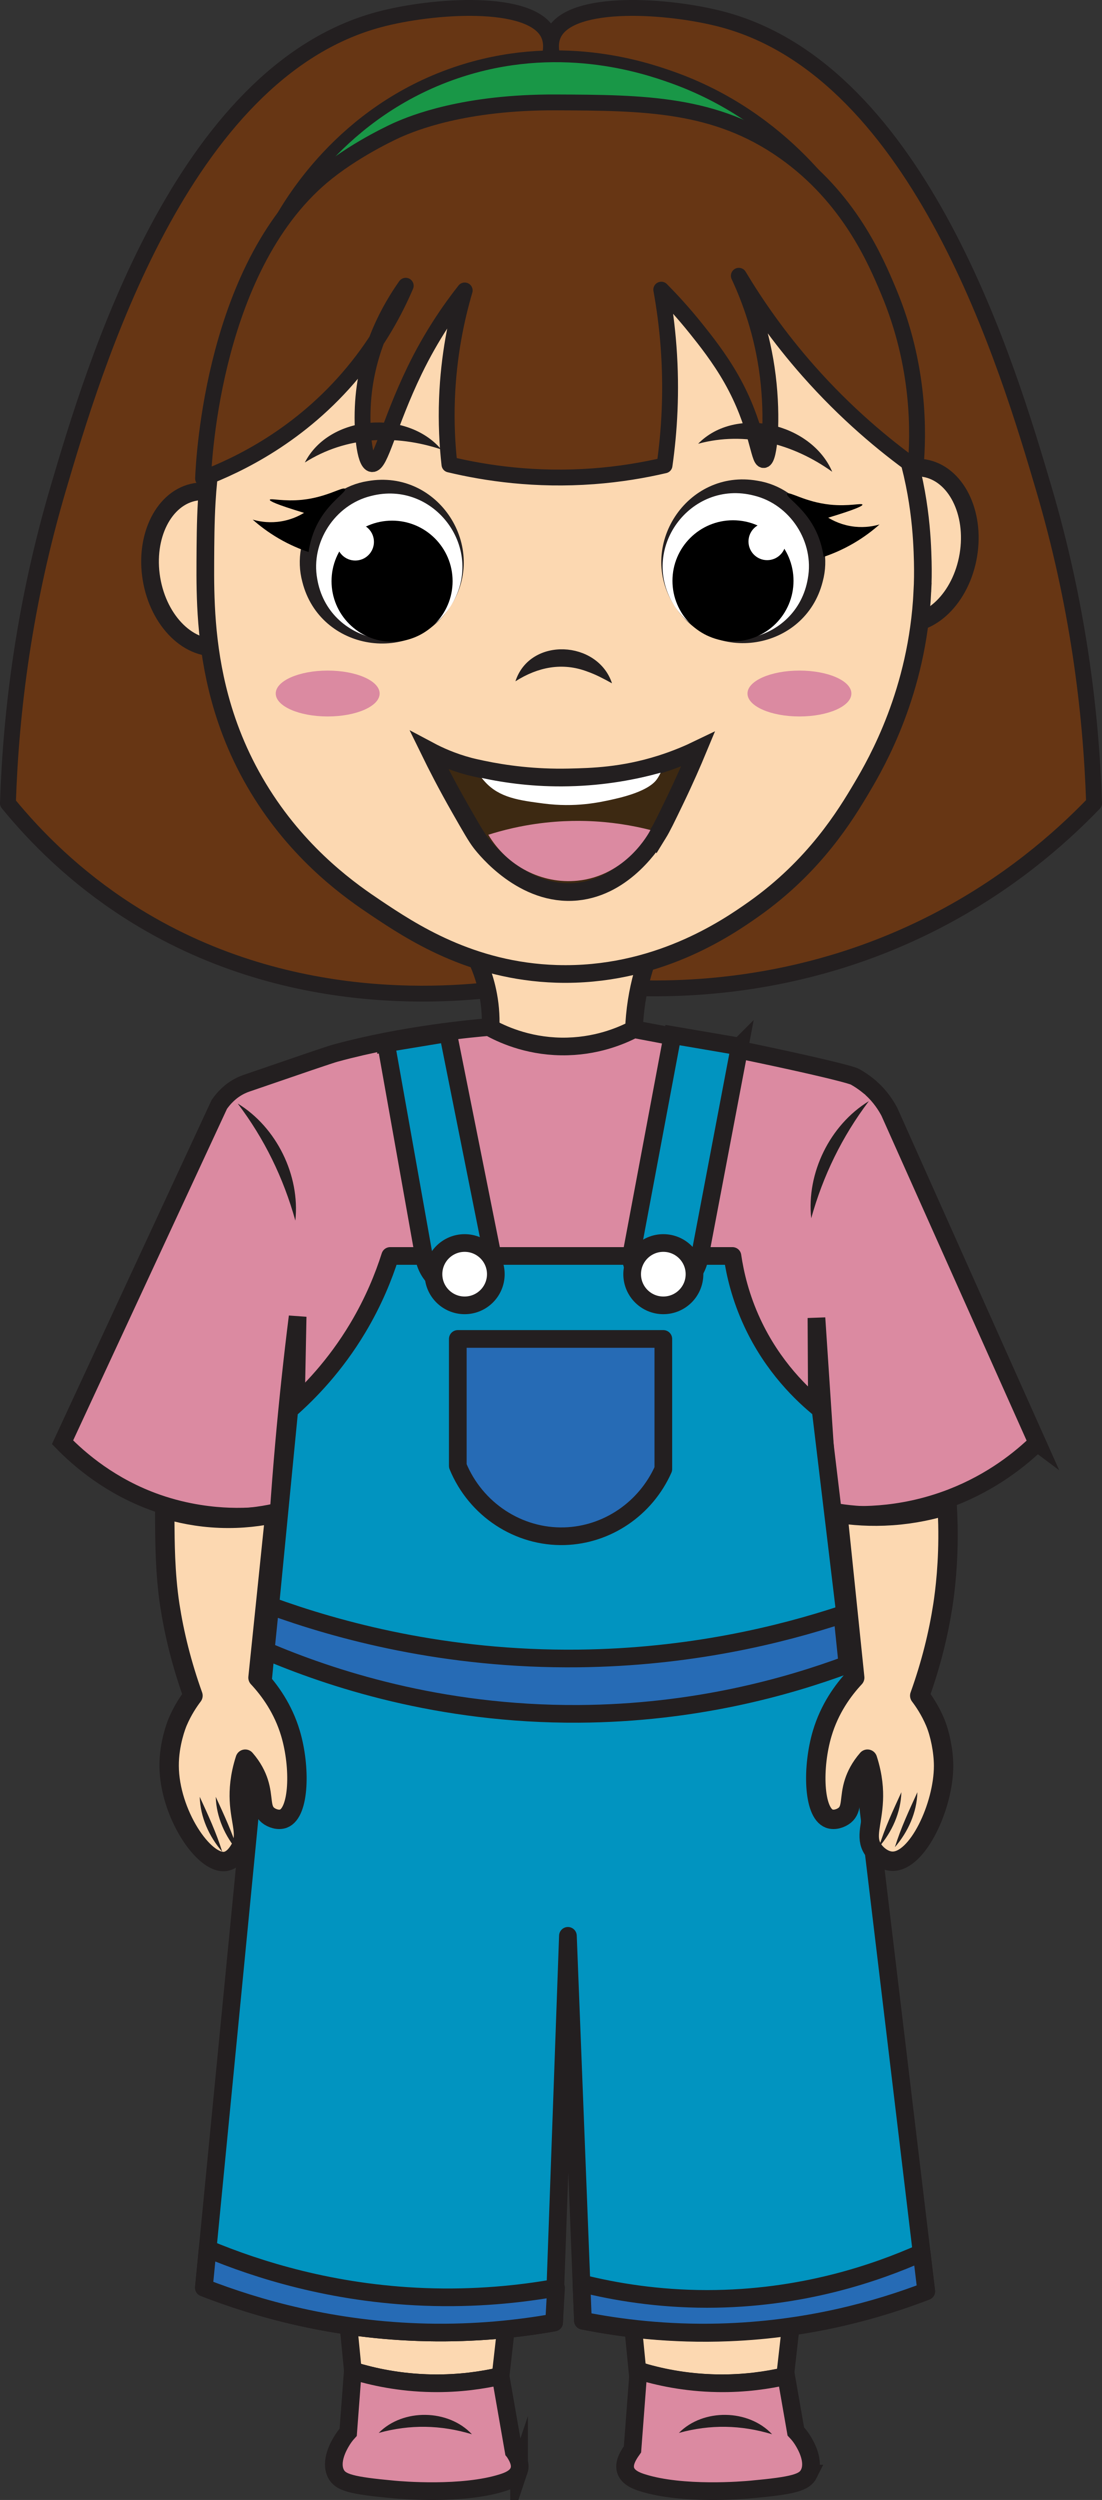 <?xml version="1.0" encoding="UTF-8"?>
<svg id="Layer_2" data-name="Layer 2" xmlns="http://www.w3.org/2000/svg" viewBox="0 0 187.025 424.244">
  <rect x="0" y="0" width="187.025" height="424.244" fill="#333333" stroke="none"/>
  <defs>
    <style>
      .cls-1, .cls-2 {
        fill: #fff;
      }

      .cls-1, .cls-3, .cls-4, .cls-5, .cls-6, .cls-7, .cls-8, .cls-9, .cls-10, .cls-11, .cls-12 {
        stroke: #231f20;
      }

      .cls-1, .cls-3, .cls-5, .cls-6, .cls-7, .cls-9, .cls-10 {
        stroke-miterlimit: 10;
      }

      .cls-1, .cls-3, .cls-6, .cls-7, .cls-8, .cls-9, .cls-10, .cls-11 {
        stroke-width: 3px;
      }

      .cls-3, .cls-9, .cls-13 {
        fill: #db8aa1;
      }

      .cls-4 {
        fill: #673614;
        stroke-width: 2.69px;
      }

      .cls-4, .cls-8, .cls-9, .cls-11, .cls-12 {
        stroke-linecap: round;
      }

      .cls-4, .cls-8, .cls-11, .cls-12 {
        stroke-linejoin: round;
      }

      .cls-5 {
        fill: #199747;
        stroke-width: 2px;
      }

      .cls-6, .cls-12 {
        fill: #fcd8b1;
      }

      .cls-7, .cls-11 {
        fill: #0194c0;
      }

      .cls-8 {
        fill: #266bb5;
      }

      .cls-10 {
        fill: #3d2912;
      }

      .cls-12 {
        stroke-width: 3.291px;
      }

      .cls-14 {
        fill: #231f20;
      }
    </style>
  </defs>
  <g id="Layer_1-2" data-name="Layer 1">
    <g>
      <path class="cls-4" d="m92.148,12.491c.372-.729,2.197-4.045.917-6.726-2.894-6.062-19.742-4.861-28.739-2.446C30.719,12.342,15.84,62.716,9.906,82.809,4.166,102.242,1.861,120.428,1.345,136.312c4.745,5.81,11.382,12.48,20.401,18.275,26.968,17.325,55.839,14.358,65.914,12.832-2.324-103.443-.017-146.104,4.488-154.929Z"/>
      <path class="cls-4" d="m94.877,12.491c-.376-.737-2.196-4.048-.917-6.726,2.894-6.062,19.742-4.861,28.739-2.446,33.607,9.023,48.486,59.397,54.42,79.49,5.74,19.433,8.044,37.619,8.561,53.503-5.888,6.118-14.729,13.825-26.965,20.109-23.212,11.922-45.153,11.798-55.768,10.998-.323-103.364-3.56-146.094-8.07-154.929Z"/>
      <path class="cls-6" d="m81.138,163.262c.986,2.264,2.19,5.881,2.14,10.395-.022,1.986-.282,3.739-.611,5.197,3.29,1.013,7.895,2.049,13.452,2.14,4.646.076,8.605-.531,11.618-1.223-.189-2.067-.255-4.549,0-7.338.324-3.539,1.072-6.537,1.834-8.866-9.478-.102-18.955-.204-28.433-.306Z"/>
      <path class="cls-5" d="m46.947,38.467c2.019-3.78,10.942-19.457,30.362-26.099,17.225-5.891,31.875-.968,36.589.694,19.429,6.852,28.947,21.867,31.533,26.285-6.849-4.548-23.463-14.246-46.79-15.054-26.062-.903-44.885,9.832-51.694,14.174Z"/>
      <ellipse class="cls-6" cx="154.673" cy="92.597" rx="13.336" ry="9.805" transform="translate(38.008 230.028) rotate(-80.58)"/>
      <ellipse class="cls-6" cx="35.38" cy="96.627" rx="9.805" ry="13.336" transform="translate(-15.338 7.094) rotate(-9.42)"/>
      <path class="cls-6" d="m156.538,100.406c-.82,16.94-7.71,28.92-10.25,33.21-2.78,4.7-8.01,13.33-18.34,20.64-4.6,3.25-16.63,11.52-33.48,11.01-14.6-.45-24.75-7.24-30.73-11.24-3.85-2.58-12.41-8.43-19.26-19.26-3.5-5.54-5.74-11.07-7.16-16.32-2.46-9.08-2.5-17.28-2.47-23.12.02-3.24.03-6.68.24-10.24.57-9.41,2.5-19.68,9.39-29.43,16.48-23.31,46.93-23.38,49.98-23.34,2.62.03,31.43.89,49.54,24.72,4.21,5.55,7.01,11.23,8.86,16.53,3.35,9.54,3.65,17.81,3.75,21.76.04,1.74.02,3.44-.07,5.08Z"/>
      <path class="cls-14" d="m87.473,115.619c2.467-7.609,13.986-6.982,16.395.344-1.486-.832-2.82-1.519-4.185-1.997-4.234-1.606-8.38-.783-12.21,1.653h0Z"/>
      <g>
        <circle class="cls-2" cx="65.43" cy="95.756" r="13.142"/>
        <path class="cls-14" d="m76.458,102.904c-6.48,10.056-22.166,7.64-25.14-4.135-2.071-7.564,3.343-15.934,11.097-17.13,11.967-2.103,20.578,11.246,14.042,21.265h0Zm0,0c6.139-9.537-2.657-21.553-13.502-18.735-6.123,1.497-10.254,7.859-9.119,14.062,1.852,11.06,16.425,14.172,22.622,4.672h0Z"/>
      </g>
      <circle cx="66.539" cy="98.625" r="10.273"/>
      <path class="cls-10" d="m111.693,141.484c-.797,1.29-5.579,9.034-13.8,9.833-9.018.876-15.494-7.254-16.31-8.311-.766-.992-1.684-2.602-3.521-5.821-2.304-4.039-4.036-7.448-5.175-9.779,1.531.815,3.851,1.891,6.847,2.677.363.095,1.046.254,2.009.457,4.01.849,9.02,1.512,14.78,1.385,3.966-.087,9.187-.227,15.6-2.253,2.671-.844,4.824-1.785,6.331-2.513-.866,2.085-2.18,5.133-3.933,8.765-1.449,3-2.173,4.501-2.827,5.561Z"/>
      <path class="cls-13" d="m110.393,140.854c-.267.522-4.134,7.764-12.382,8.599-6.022.609-11.946-2.442-15.134-7.796,1.038-.331,2.488-.754,4.242-1.146,5.179-1.158,9.55-1.265,12.304-1.189,4.262.118,7.97.768,10.97,1.533Z"/>
      <path d="m52.371,93.681c-1.439-.485-3.183-1.206-5.051-2.293-1.84-1.071-3.31-2.212-4.433-3.21.887.261,2.374.576,4.204.382,2.122-.225,3.683-1.025,4.51-1.529-4.824-1.461-5.857-2.004-5.809-2.217.069-.307,2.328.336,5.51 0,4.282-.452,6.955-2.331,7.261-1.834.296.481-2.369,1.975-4.287,5.197-1.227,2.061-1.7,4.076-1.905,5.503Z"/>
      <path class="cls-2" d="m112.123,131.126c-.19.4-.4.78-.63,1.1-.38.53-1.62,2.1-7.18,3.36-2.67.61-6.66,1.47-12.08.77-4.11-.54-7.47-.97-9.92-3.68-.15-.17-.35-.39-.57-.66,4.01.87,9.02,1.55,14.78,1.42,6.25-.14,11.55-1.18,15.6-2.31Z"/>
      <g>
        <circle class="cls-2" cx="125.508" cy="95.693" r="13.142"/>
        <path class="cls-14" d="m114.479,102.84c6.197,9.5,20.771,6.386,22.622-4.673,1.135-6.203-2.996-12.566-9.119-14.062-10.848-2.817-19.641,9.198-13.502,18.735h0Zm0,0c-6.535-10.021,2.074-23.369,14.043-21.265,7.753,1.197,13.17,9.566,11.097,17.131-2.973,11.774-18.661,14.191-25.14,4.135h0Z"/>
      </g>
      <circle class="cls-2" cx="60.294" cy="91.954" r="3.169"/>
      <circle cx="124.398" cy="98.562" r="10.273"/>
      <ellipse class="cls-13" cx="55.613" cy="117.69" rx="8.817" ry="3.893"/>
      <ellipse class="cls-13" cx="135.676" cy="117.69" rx="8.817" ry="3.893"/>
      <path class="cls-4" d="m94.358,17.378c-15.576-.068-24.227,3.497-26.876,4.665-0.0 0-6.433,2.838-11.924,7.185-19.305,15.283-20.97,48.713-21.095,51.975h0c5.872-2.237,16.513-7.259,25.452-18.038,4.366-5.264,7.151-10.484,8.943-14.675-2.654,3.763-6.633,10.597-7.244,19.731-.308,4.607.203,10.359,1.511,10.536,1.464.199,2.792-6.699,7.233-15.881,2.864-5.922,6.049-10.464,8.509-13.587-1.421,4.834-2.728,11.05-3.006,18.337-.158,4.139.044,7.903.415,11.202,6.23,1.49,14.627,2.727,24.454,1.992,4.475-.334,8.515-1.023,12.051-1.849.806-5.656,1.255-12.463.685-20.115-.259-3.484-.699-6.727-1.24-9.703,1.598,1.613,3.672,3.836,5.912,6.635,1.509,1.886,3.929,4.909,5.98,8.523,4.443,7.827,4.565,13.856,5.503,13.758,1.001-.105,1.57-7.048.688-14.217-.902-7.33-3.107-13.157-4.92-17.056,2.899,4.843,6.744,10.414,11.799,16.139,6.371,7.216,12.803,12.569,18.191,16.433h0c.526-5.844.754-17.25-4.586-29.962-2.163-5.15-6.689-15.922-17.733-23.694-11.675-8.216-23.799-8.269-38.703-8.334Z"/>
      <path class="cls-6" d="m58.355,386.704c.51,5.197,1.019,10.395,1.529,15.592,3.29,1.013,7.895,2.049,13.452,2.14,4.646.076,8.605-.531,11.618-1.223.611-5.401,1.223-10.803,1.834-16.204-9.478-.102-18.955-.204-28.433-.306Z"/>
      <path class="cls-6" d="m106.647,386.704c.51,5.197,1.019,10.395,1.529,15.592,3.29,1.013,7.895,2.049,13.452,2.14,4.646.076,8.605-.531,11.618-1.223.611-5.401,1.223-10.803,1.834-16.204-9.478-.102-18.955-.204-28.433-.306Z"/>
      <circle class="cls-2" cx="130.198" cy="91.891" r="3.169"/>
      <path class="cls-9" d="m176.035,244.833c-2.725,2.635-7.528,6.601-14.541,9.319-8.883,3.443-16.725,3.106-20.739,2.651-.73-11.049-1.46-22.098-2.191-33.148.12,23.379.24,46.758.361,70.138H49.125c.463-23.456.926-46.911,1.388-70.367-.878,6.995-1.655,14.2-2.309,21.607-.351,3.977-.656,7.901-.92,11.77-2.155.362-5.026.672-8.402.551-2.54-.09-7.066-.485-12.216-2.285-7.867-2.75-13.184-7.379-16.051-10.318,8.866-19.108,17.733-38.217,26.599-57.325.699-1.012,1.863-2.341,3.669-3.21.324-.156.643-.285.95-.39,9.395-3.23,14.094-4.839,15.092-5.112,11.645-3.188,23.903-4.249,26.043-4.426,2.014,1.127,6.362,3.208,12.259,3.298,5.91.09,10.328-1.865,12.374-2.933,21.123,3.948,36.376,7.452,37.498,8.073,1.539.851,2.751,1.949,2.752,1.949,1.578,1.429,2.535,2.951,3.096,4.013,8.363,18.715,16.726,37.431,25.089,56.146Z"/>
      <path class="cls-11" d="m66.218,213.136h58.09c.442,3.037,1.363,7.007,3.362,11.312,3.487,7.508,8.499,12.254,11.599,14.75,5.976,49.876,11.953,99.752,17.929,149.628-7.778,3.013-19.277,6.412-33.49,6.983-9.784.393-18.219-.659-24.778-1.986-.849-21.771-1.698-43.542-2.547-65.313-.781,21.873-1.563,43.746-2.344,65.619-6.085,1.084-13.353,1.854-21.541,1.68-15.986-.338-29.012-4.133-37.899-7.595,4.833-49.646,9.665-99.293,14.498-148.939,3.382-2.962,7.784-7.499,11.618-13.911,2.7-4.515,4.404-8.765,5.503-12.229Z"/>
      <path class="cls-12" d="m27.969,258.708c.029,2.387.009,8.208.858,13.717.747,4.85,2.005,9.967,3.924,15.327-.689.909-1.741,2.439-2.6,4.467-.172.407-1.468,3.638-1.447,7.456.044,8.016,5.898,16.778,9.565,16.204,1.342-.21,2.182-1.639,2.432-2.064,1.371-2.332.093-4.562-.076-8.331-.075-1.662.048-4.036.994-6.955,1.247,1.435,1.895,2.797,2.255,3.898.874,2.68.264,4.517,1.605,5.618.647.531,1.765.906,2.637.573,2.689-1.027,2.881-8.745,1.19-14.446-1.246-4.202-3.521-7.336-5.518-9.478.96-9.298,1.919-18.595,2.879-27.893-2.355.519-5.549.98-9.328.835-3.848-.148-7.047-.876-9.377-1.591-.005.638-.007,1.557.007,2.661Z"/>
      <path class="cls-12" d="m160.875,258.708c.138,6.386-.5,11.389-.858,13.717-.747,4.85-2.005,9.967-3.924,15.327.689.909,1.741,2.439,2.6,4.467.825,1.947,1.445,4.917,1.447,7.456.004,6.759-4.39,16.282-8.711,16.175-1.412-.035-2.669-1.095-3.286-2.035-1.369-2.086-.105-4.288.076-8.331.075-1.662-.048-4.036-.994-6.955-1.247,1.435-1.895,2.797-2.255,3.898-.874,2.68-.264,4.517-1.605,5.618-.647.531-1.765.906-2.637.573-2.689-1.027-2.881-8.745-1.19-14.446,1.246-4.202,3.521-7.336,5.518-9.478-.96-9.298-1.919-18.595-2.879-27.893,2.436.38,5.584.647,9.229.39,3.763-.265,6.929-1.01,9.331-1.758.051.817.108,1.939.137,3.273Z"/>
      <path class="cls-7" d="m65.511,177.054c3.509-.579,7.017-1.157,10.526-1.736,2.543,12.716,5.087,25.432,7.63,38.147-.382,2.631-2.26,4.719-4.586,5.197-2.949.607-6.218-1.455-7.032-4.892-2.179-12.239-4.359-24.478-6.538-36.718Z"/>
      <path class="cls-14" d="m118.478,75.307c6.416-6.556,19.255-3.489,22.762,4.754-6.646-4.758-14.755-6.923-22.762-4.754h0Z"/>
      <path class="cls-14" d="m51.736,78.486c4.179-8.166,17.35-9.05,23.147-2.22-7.759-2.569-16.145-2.229-23.147,2.22h0Z"/>
      <path class="cls-7" d="m125.531,177.598c-3.798-.649-7.595-1.298-11.393-1.947-2.365,12.605-4.73,25.21-7.095,37.815.382,2.631,2.26,4.719,4.586,5.197,2.949.607,6.218-1.455,7.032-4.892,2.29-12.058,4.58-24.116,6.871-36.174Z"/>
      <path class="cls-8" d="m77.695,227.217h34.881v22.087c-2.992,6.733-9.534,11.178-16.766,11.391-7.818.23-15.077-4.528-18.115-11.924v-21.554Z"/>
      <path class="cls-3" d="m88.092,419.245c-.41,1.23-1.89,1.78-2.82,2.07-6.8,2.16-17.23,1.26-18.42,1.15-7.27-.67-9.09-1.18-9.85-2.7-1.03-2.07.52-4.74.91-5.4.34-.58.73-1.12,1.18-1.61.26-3.48.53-6.97.79-10.46,3.29,1.02,7.9,2.05,13.45,2.14,4.65.08,8.61-.53,11.62-1.22.74,4.26,1.49,8.52,2.23,12.78.06.07.1.14.15.21.38.6,1.16,1.85.76,3.04Z"/>
      <path class="cls-3" d="m137.292,419.765c-.76,1.52-2.58,2.03-9.85,2.7-1.19.11-11.62,1.01-18.42-1.15-.93-.29-2.41-.84-2.83-2.07-.39-1.19.39-2.44.77-3.04.12-.19.25-.38.38-.56.34-4.45.67-8.89,1.01-13.35,3.29,1.02,7.9,2.05,13.46,2.14,4.64.08,8.6-.53,11.61-1.22.55,3.13,1.1,6.27,1.64,9.4.51.53.95,1.11,1.32,1.75.39.66,1.94,3.33.91,5.4Z"/>
      <circle class="cls-1" cx="78.858" cy="216.227" r="5.29"/>
      <circle class="cls-1" cx="112.576" cy="216.227" r="5.29"/>
      <path d="m139.787,94.502c1.439-.485,3.183-1.206,5.051-2.293,1.84-1.071,3.31-2.212,4.433-3.21-.887.261-2.374.576-4.204.382-2.122-.225-3.683-1.025-4.51-1.529,4.824-1.461,5.857-2.004,5.809-2.217-.069-.307-2.328.336-5.51,0-4.282-.452-6.955-2.331-7.261-1.834-.296.481,2.369,1.975,4.287,5.197,1.227,2.061,1.7,4.076,1.905,5.503Z"/>
      <path class="cls-14" d="m36.615,304.916c1.439,3.136,2.789,6.031,3.822,9.325-2.237-2.584-3.726-5.873-3.822-9.325h0Z"/>
      <path class="cls-14" d="m33.896,304.916c1.439,3.136,2.789,6.031,3.822,9.325-2.237-2.584-3.726-5.873-3.822-9.325h0Z"/>
      <path class="cls-14" d="m152.976,304.139c-.096,3.452-1.585,6.741-3.822,9.325,1.033-3.293,2.383-6.189,3.822-9.325h0Z"/>
      <path class="cls-14" d="m155.696,304.139c-.096,3.452-1.585,6.741-3.822,9.325,1.033-3.293,2.383-6.189,3.822-9.325h0Z"/>
      <g>
        <path class="cls-13" d="m40.342,187.266c1.75,1.602,4.021,4.052,5.962,7.49,2.797,4.955,3.578,9.607,3.822,12.382"/>
        <path class="cls-14" d="m40.342,187.266c6.598,4.029,10.602,12.189,9.784,19.873-2.028-7.263-5.235-13.853-9.784-19.873h0Z"/>
      </g>
      <g>
        <path class="cls-13" d="m147.456,186.865c-1.75,1.602-4.021,4.052-5.962,7.49-2.797,4.955-3.578,9.607-3.822,12.382"/>
        <path class="cls-14" d="m147.456,186.865c-4.548,6.019-7.755,12.61-9.783,19.873-.819-7.684,3.185-15.844,9.783-19.873h0Z"/>
      </g>
      <path class="cls-14" d="m64.271,412.865c4.113-4.181,11.829-4.062,15.822.229-5.268-1.596-10.512-1.7-15.822-.229h0Z"/>
      <path class="cls-14" d="m115.216,412.865c4.113-4.181,11.829-4.062,15.822.229-5.268-1.596-10.512-1.7-15.822-.229h0Z"/>
      <path class="cls-8" d="m45.863,272.495c11.46,4.168,29.655,9.199,52.345,8.943,18.786-.212,34.167-3.974,44.742-7.465.292,2.834.585,5.668.877,8.502-10.123,3.762-25.923,8.246-45.62,8.365-23.802.143-42.415-6.155-53.119-10.717.258-2.542.516-5.085.774-7.627Z"/>
      <path class="cls-8" d="m35.24,381.63c8.452,3.526,21.114,7.56,36.828,8.152,8.57.323,16.116-.451,22.299-1.548-.109,1.965-.219,3.93-.328,5.895-6.085,1.084-13.353,1.854-21.541,1.68-15.986-.338-29.012-4.133-37.899-7.595.214-2.195.427-4.39.641-6.585Z"/>
      <path class="cls-8" d="m156.415,382.292c-7.715,3.438-20.401,7.835-36.409,7.832-8.378-.002-15.609-1.208-21.322-2.634.082,2.111.165,4.222.247,6.333,6.317,1.251,14.174,2.21,23.182,1.978,14.846-.383,26.906-3.853,35.085-6.975-.261-2.178-.522-4.356-.783-6.534Z"/>
    </g>
  </g>
</svg>